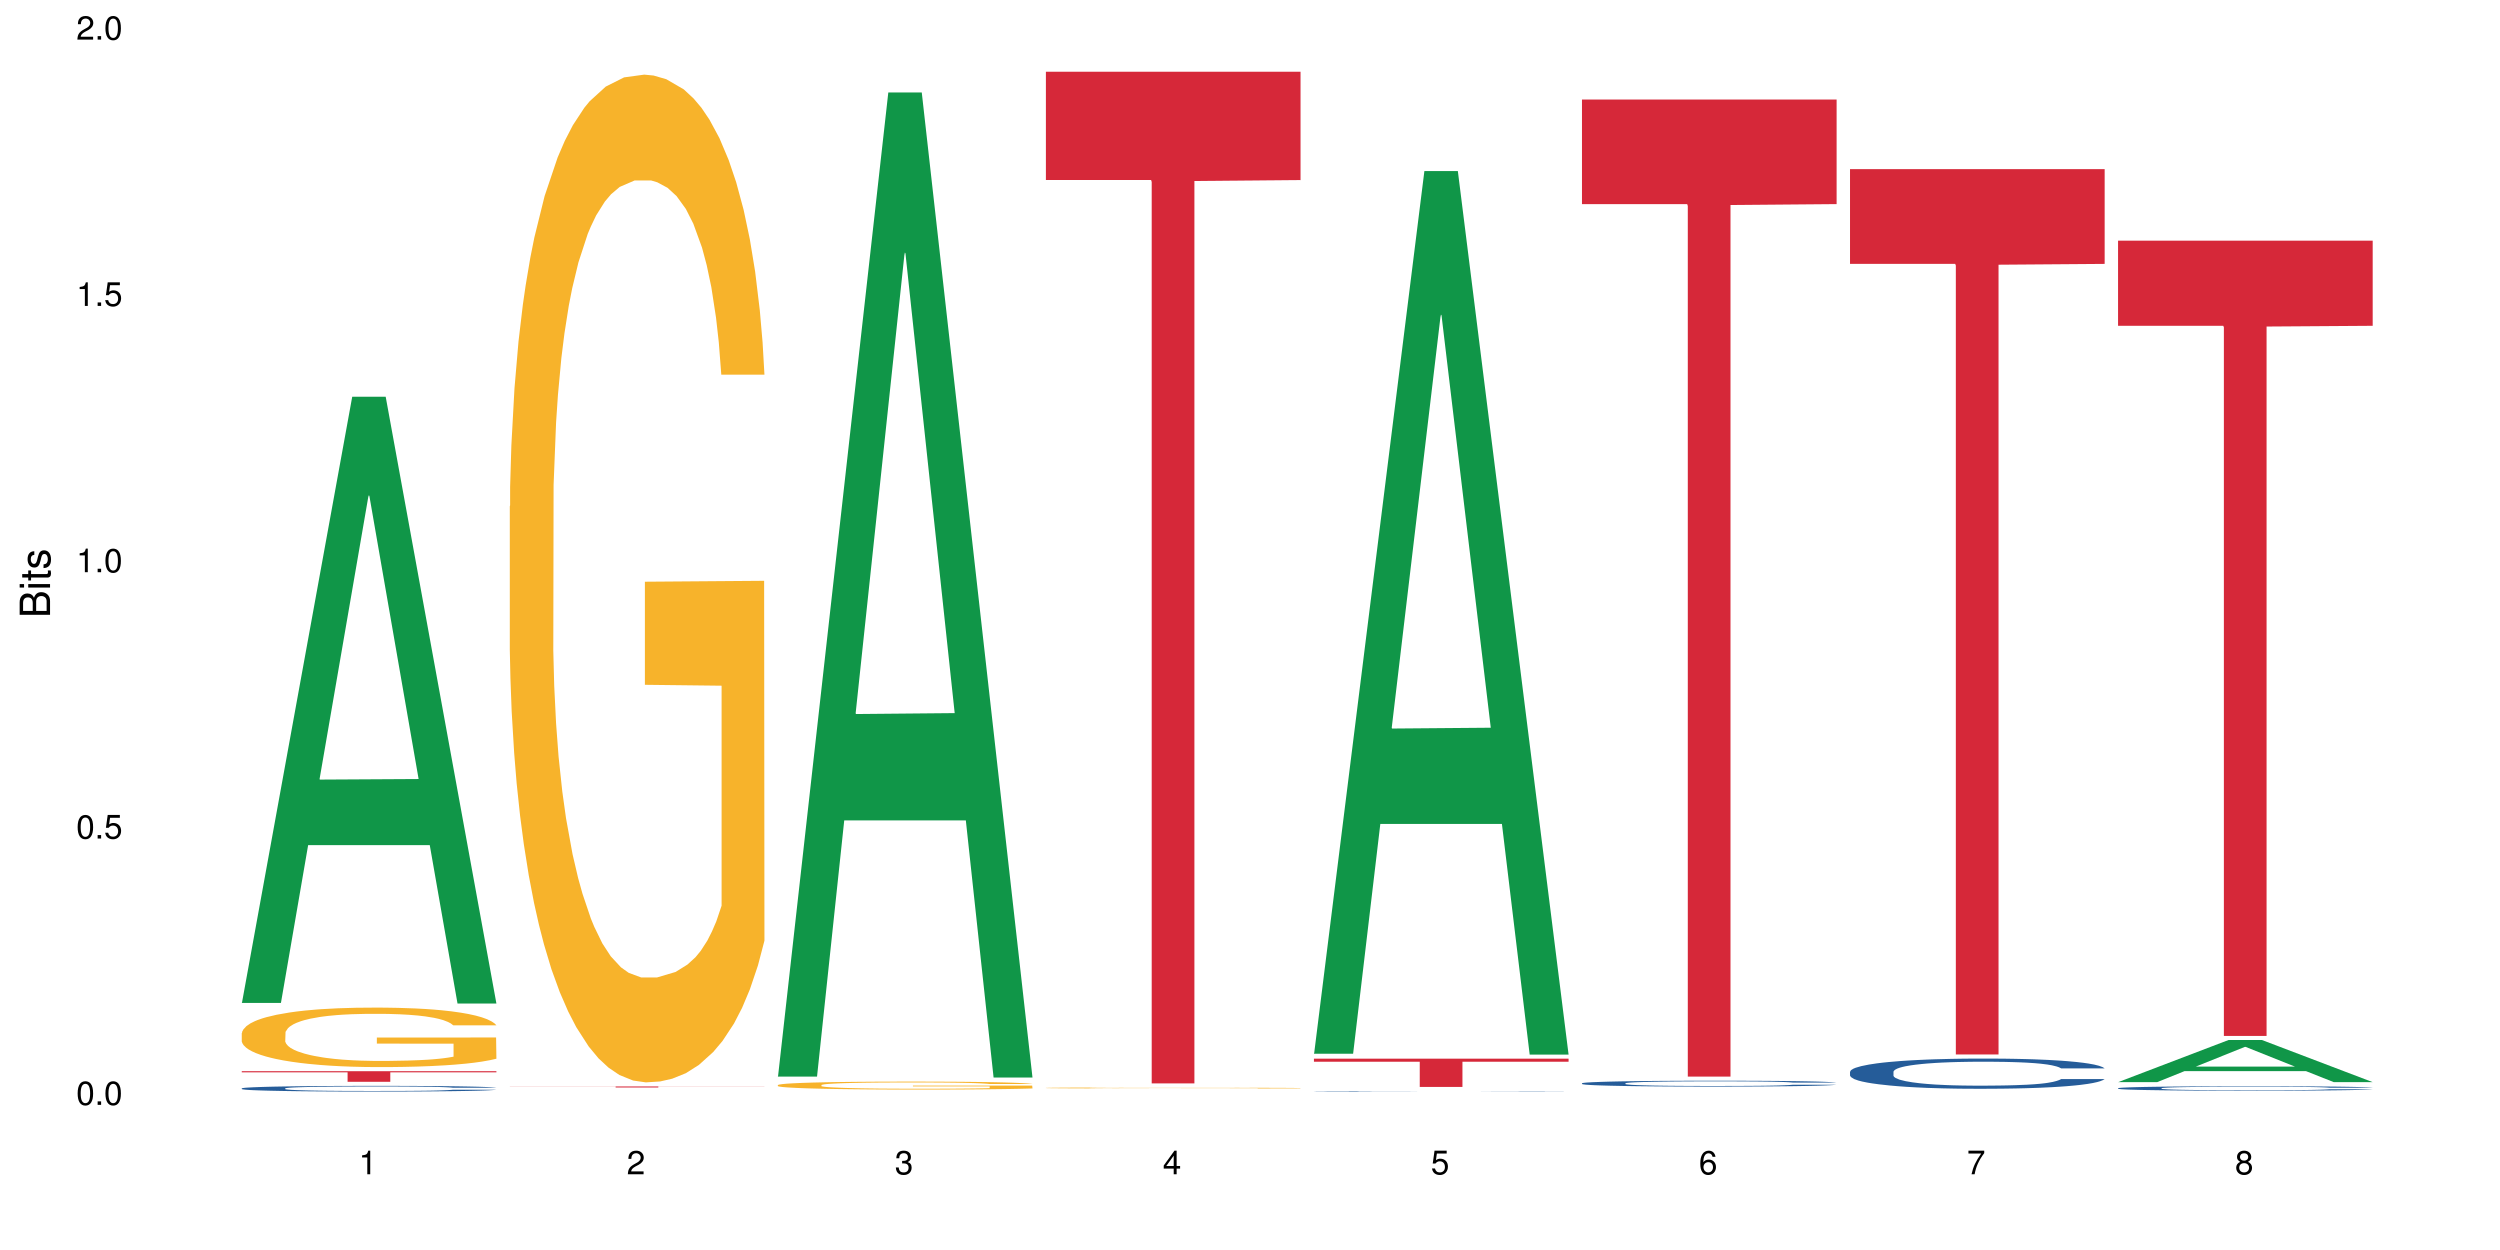 <?xml version="1.0" encoding="UTF-8"?>
<svg xmlns="http://www.w3.org/2000/svg" xmlns:xlink="http://www.w3.org/1999/xlink" width="720pt" height="360pt" viewBox="0 0 720 360" version="1.1">
<defs>
<g>
<symbol overflow="visible" id="glyph0-0">
<path style="stroke:none;" d=""/>
</symbol>
<symbol overflow="visible" id="glyph0-1">
<path style="stroke:none;" d="M 2.641 -6.797 C 2 -6.797 1.422 -6.531 1.078 -6.047 C 0.641 -5.453 0.406 -4.547 0.406 -3.297 C 0.406 -1 1.188 0.219 2.641 0.219 C 4.078 0.219 4.859 -1 4.859 -3.234 C 4.859 -4.562 4.656 -5.438 4.203 -6.047 C 3.844 -6.531 3.281 -6.797 2.641 -6.797 Z M 2.641 -6.047 C 3.547 -6.047 4 -5.125 4 -3.312 C 4 -1.375 3.562 -0.484 2.625 -0.484 C 1.734 -0.484 1.281 -1.422 1.281 -3.281 C 1.281 -5.141 1.734 -6.047 2.641 -6.047 Z M 2.641 -6.047 "/>
</symbol>
<symbol overflow="visible" id="glyph0-2">
<path style="stroke:none;" d="M 1.828 -1 L 0.828 -1 L 0.828 0 L 1.828 0 Z M 1.828 -1 "/>
</symbol>
<symbol overflow="visible" id="glyph0-3">
<path style="stroke:none;" d="M 4.562 -6.797 L 1.062 -6.797 L 0.547 -3.094 L 1.328 -3.094 C 1.719 -3.562 2.047 -3.734 2.578 -3.734 C 3.484 -3.734 4.062 -3.109 4.062 -2.094 C 4.062 -1.125 3.484 -0.531 2.578 -0.531 C 1.828 -0.531 1.375 -0.906 1.188 -1.672 L 0.328 -1.672 C 0.453 -1.109 0.547 -0.844 0.75 -0.594 C 1.125 -0.078 1.828 0.219 2.594 0.219 C 3.969 0.219 4.922 -0.781 4.922 -2.219 C 4.922 -3.562 4.031 -4.484 2.719 -4.484 C 2.25 -4.484 1.859 -4.359 1.469 -4.062 L 1.734 -5.969 L 4.562 -5.969 Z M 4.562 -6.797 "/>
</symbol>
<symbol overflow="visible" id="glyph0-4">
<path style="stroke:none;" d="M 2.484 -4.844 L 2.484 0 L 3.328 0 L 3.328 -6.797 L 2.766 -6.797 C 2.469 -5.75 2.281 -5.609 0.984 -5.453 L 0.984 -4.844 Z M 2.484 -4.844 "/>
</symbol>
<symbol overflow="visible" id="glyph0-5">
<path style="stroke:none;" d="M 4.859 -0.828 L 1.281 -0.828 C 1.359 -1.391 1.672 -1.75 2.5 -2.234 L 3.469 -2.75 C 4.406 -3.266 4.906 -3.969 4.906 -4.812 C 4.906 -5.375 4.672 -5.906 4.266 -6.266 C 3.859 -6.625 3.375 -6.797 2.719 -6.797 C 1.859 -6.797 1.219 -6.5 0.844 -5.922 C 0.609 -5.562 0.5 -5.125 0.484 -4.438 L 1.328 -4.438 C 1.359 -4.906 1.406 -5.188 1.531 -5.406 C 1.75 -5.812 2.188 -6.062 2.703 -6.062 C 3.469 -6.062 4.031 -5.516 4.031 -4.781 C 4.031 -4.25 3.719 -3.797 3.125 -3.438 L 2.234 -2.938 C 0.812 -2.141 0.406 -1.5 0.328 0 L 4.859 0 Z M 4.859 -0.828 "/>
</symbol>
<symbol overflow="visible" id="glyph0-6">
<path style="stroke:none;" d="M 2.125 -3.125 L 2.578 -3.125 C 3.516 -3.125 3.984 -2.703 3.984 -1.891 C 3.984 -1.031 3.469 -0.531 2.578 -0.531 C 1.656 -0.531 1.203 -0.984 1.156 -1.969 L 0.312 -1.969 C 0.344 -1.422 0.438 -1.078 0.609 -0.766 C 0.953 -0.109 1.625 0.219 2.547 0.219 C 3.953 0.219 4.859 -0.609 4.859 -1.906 C 4.859 -2.766 4.516 -3.25 3.703 -3.516 C 4.344 -3.766 4.656 -4.25 4.656 -4.938 C 4.656 -6.109 3.875 -6.797 2.578 -6.797 C 1.203 -6.797 0.484 -6.047 0.453 -4.609 L 1.297 -4.609 C 1.312 -5.016 1.344 -5.25 1.453 -5.453 C 1.641 -5.828 2.062 -6.062 2.594 -6.062 C 3.344 -6.062 3.797 -5.625 3.797 -4.906 C 3.797 -4.422 3.609 -4.141 3.25 -3.984 C 3.016 -3.891 2.719 -3.844 2.125 -3.844 Z M 2.125 -3.125 "/>
</symbol>
<symbol overflow="visible" id="glyph0-7">
<path style="stroke:none;" d="M 3.141 -1.625 L 3.141 0 L 3.984 0 L 3.984 -1.625 L 4.984 -1.625 L 4.984 -2.391 L 3.984 -2.391 L 3.984 -6.797 L 3.359 -6.797 L 0.266 -2.516 L 0.266 -1.625 Z M 3.141 -2.391 L 1 -2.391 L 3.141 -5.359 Z M 3.141 -2.391 "/>
</symbol>
<symbol overflow="visible" id="glyph0-8">
<path style="stroke:none;" d="M 4.781 -5.031 C 4.609 -6.141 3.891 -6.797 2.844 -6.797 C 2.094 -6.797 1.422 -6.438 1.031 -5.828 C 0.609 -5.172 0.406 -4.344 0.406 -3.094 C 0.406 -1.953 0.578 -1.234 0.984 -0.625 C 1.359 -0.078 1.953 0.219 2.703 0.219 C 3.984 0.219 4.922 -0.734 4.922 -2.078 C 4.922 -3.344 4.062 -4.234 2.844 -4.234 C 2.172 -4.234 1.641 -3.969 1.281 -3.469 C 1.281 -5.125 1.828 -6.047 2.797 -6.047 C 3.391 -6.047 3.797 -5.672 3.938 -5.031 Z M 2.734 -3.484 C 3.547 -3.484 4.062 -2.922 4.062 -2 C 4.062 -1.156 3.484 -0.531 2.703 -0.531 C 1.922 -0.531 1.328 -1.188 1.328 -2.047 C 1.328 -2.891 1.906 -3.484 2.734 -3.484 Z M 2.734 -3.484 "/>
</symbol>
<symbol overflow="visible" id="glyph0-9">
<path style="stroke:none;" d="M 4.984 -6.797 L 0.438 -6.797 L 0.438 -5.969 L 4.109 -5.969 C 2.5 -3.656 1.828 -2.234 1.328 0 L 2.219 0 C 2.594 -2.172 3.453 -4.047 4.984 -6.094 Z M 4.984 -6.797 "/>
</symbol>
<symbol overflow="visible" id="glyph0-10">
<path style="stroke:none;" d="M 3.75 -3.578 C 4.453 -4 4.688 -4.344 4.688 -4.984 C 4.688 -6.047 3.844 -6.797 2.641 -6.797 C 1.438 -6.797 0.594 -6.047 0.594 -4.984 C 0.594 -4.359 0.828 -4.016 1.516 -3.578 C 0.734 -3.203 0.359 -2.641 0.359 -1.891 C 0.359 -0.641 1.297 0.219 2.641 0.219 C 3.984 0.219 4.922 -0.641 4.922 -1.875 C 4.922 -2.641 4.531 -3.203 3.75 -3.578 Z M 2.641 -6.047 C 3.359 -6.047 3.812 -5.625 3.812 -4.969 C 3.812 -4.344 3.344 -3.922 2.641 -3.922 C 1.922 -3.922 1.453 -4.344 1.453 -4.984 C 1.453 -5.625 1.922 -6.047 2.641 -6.047 Z M 2.641 -3.203 C 3.484 -3.203 4.062 -2.672 4.062 -1.875 C 4.062 -1.062 3.484 -0.531 2.625 -0.531 C 1.797 -0.531 1.219 -1.078 1.219 -1.875 C 1.219 -2.672 1.797 -3.203 2.641 -3.203 Z M 2.641 -3.203 "/>
</symbol>
<symbol overflow="visible" id="glyph1-0">
<path style="stroke:none;" d=""/>
</symbol>
<symbol overflow="visible" id="glyph1-1">
<path style="stroke:none;" d="M 0 -0.953 L 0 -4.891 C 0 -5.719 -0.234 -6.344 -0.734 -6.797 C -1.188 -7.234 -1.812 -7.469 -2.5 -7.469 C -3.547 -7.469 -4.188 -7 -4.625 -5.875 C -4.984 -6.672 -5.641 -7.094 -6.531 -7.094 C -7.156 -7.094 -7.734 -6.859 -8.141 -6.391 C -8.562 -5.938 -8.75 -5.344 -8.75 -4.5 L -8.75 -0.953 Z M -4.984 -2.062 L -7.766 -2.062 L -7.766 -4.219 C -7.766 -4.844 -7.688 -5.203 -7.453 -5.5 C -7.219 -5.812 -6.859 -5.969 -6.375 -5.969 C -5.906 -5.969 -5.531 -5.812 -5.297 -5.5 C -5.062 -5.203 -4.984 -4.844 -4.984 -4.219 Z M -0.984 -2.062 L -4 -2.062 L -4 -4.781 C -4 -5.328 -3.859 -5.688 -3.578 -5.953 C -3.297 -6.219 -2.922 -6.359 -2.484 -6.359 C -2.062 -6.359 -1.688 -6.219 -1.406 -5.953 C -1.109 -5.688 -0.984 -5.328 -0.984 -4.781 Z M -0.984 -2.062 "/>
</symbol>
<symbol overflow="visible" id="glyph1-2">
<path style="stroke:none;" d="M -6.281 -1.797 L -6.281 -0.797 L 0 -0.797 L 0 -1.797 Z M -8.75 -1.797 L -8.75 -0.797 L -7.484 -0.797 L -7.484 -1.797 Z M -8.75 -1.797 "/>
</symbol>
<symbol overflow="visible" id="glyph1-3">
<path style="stroke:none;" d="M -6.281 -3.047 L -6.281 -2.016 L -8.016 -2.016 L -8.016 -1.016 L -6.281 -1.016 L -6.281 -0.172 L -5.469 -0.172 L -5.469 -1.016 L -0.719 -1.016 C -0.078 -1.016 0.281 -1.453 0.281 -2.234 C 0.281 -2.469 0.25 -2.719 0.188 -3.047 L -0.641 -3.047 C -0.609 -2.922 -0.594 -2.766 -0.594 -2.562 C -0.594 -2.141 -0.719 -2.016 -1.156 -2.016 L -5.469 -2.016 L -5.469 -3.047 Z M -6.281 -3.047 "/>
</symbol>
<symbol overflow="visible" id="glyph1-4">
<path style="stroke:none;" d="M -4.531 -5.25 C -5.766 -5.25 -6.469 -4.422 -6.469 -2.969 C -6.469 -1.516 -5.719 -0.562 -4.547 -0.562 C -3.562 -0.562 -3.094 -1.062 -2.734 -2.562 L -2.516 -3.484 C -2.344 -4.188 -2.094 -4.469 -1.625 -4.469 C -1.047 -4.469 -0.641 -3.875 -0.641 -3 C -0.641 -2.453 -0.797 -2 -1.062 -1.75 C -1.25 -1.594 -1.422 -1.531 -1.875 -1.469 L -1.875 -0.406 C -0.422 -0.453 0.281 -1.266 0.281 -2.922 C 0.281 -4.5 -0.5 -5.516 -1.719 -5.516 C -2.656 -5.516 -3.172 -4.984 -3.469 -3.734 L -3.703 -2.766 C -3.891 -1.953 -4.156 -1.609 -4.594 -1.609 C -5.172 -1.609 -5.547 -2.125 -5.547 -2.938 C -5.547 -3.75 -5.203 -4.172 -4.531 -4.203 Z M -4.531 -5.25 "/>
</symbol>
</g>
</defs>
<g id="surface103829">
<rect x="0" y="0" width="720" height="360" style="fill:rgb(100%,100%,100%);fill-opacity:1;stroke:none;"/>
<path style=" stroke:none;fill-rule:nonzero;fill:rgb(6.275%,58.824%,28.235%);fill-opacity:1;" d="M 69.629 288.844 L 69.707 288.68 L 101.441 114.258 L 111.078 114.258 L 142.965 289.008 L 131.762 289.008 L 123.77 243.391 L 88.746 243.391 L 80.91 288.844 L 69.629 288.844 L 92.117 224.523 L 120.559 224.359 L 106.375 142.809 L 106.219 142.645 L 106.062 143.137 L 92.039 224.359 L 92.117 224.523 Z M 69.629 288.844 "/>
<path style=" stroke:none;fill-rule:nonzero;fill:rgb(14.51%,36.078%,60%);fill-opacity:1;" d="M 69.629 313.445 L 69.719 313.445 L 69.719 313.406 L 69.988 313.352 L 70.613 313.277 L 71.238 313.23 L 72.848 313.141 L 75.086 313.055 L 77.41 312.988 L 79.109 312.949 L 80.629 312.922 L 84.117 312.867 L 86.355 312.836 L 88.77 312.812 L 91.719 312.785 L 93.867 312.77 L 98.695 312.746 L 102.273 312.738 L 105.047 312.73 L 111.039 312.73 L 114.613 312.738 L 117.207 312.746 L 120.07 312.758 L 122.484 312.77 L 126.688 312.805 L 130.445 312.848 L 132.145 312.871 L 134.828 312.918 L 136.883 312.961 L 138.316 313 L 139.926 313.055 L 141.355 313.121 L 142.43 313.199 L 142.965 313.266 L 130.445 313.266 L 129.82 313.203 L 129.102 313.156 L 127.762 313.098 L 126.422 313.051 L 124.543 313.008 L 122.844 312.98 L 120.516 312.953 L 118.461 312.934 L 116.312 312.922 L 114.258 312.91 L 110.32 312.902 L 105.762 312.902 L 104.062 312.906 L 100.574 312.918 L 98.695 312.93 L 96.012 312.949 L 94.133 312.969 L 91.898 313 L 90.379 313.023 L 88.5 313.062 L 87.16 313.098 L 85.637 313.148 L 84.742 313.184 L 83.938 313.227 L 83.223 313.277 L 82.688 313.328 L 82.328 313.383 L 82.148 313.438 L 82.148 313.668 L 82.328 313.723 L 82.777 313.785 L 83.938 313.879 L 85.637 313.957 L 87.605 314.02 L 89.484 314.066 L 90.559 314.086 L 91.988 314.109 L 94.223 314.141 L 97.445 314.172 L 99.32 314.184 L 102.184 314.195 L 105.137 314.199 L 109.07 314.199 L 112.559 314.195 L 114.883 314.188 L 117.297 314.176 L 120.605 314.148 L 122.664 314.125 L 124.453 314.098 L 125.793 314.066 L 126.688 314.043 L 128.031 313.996 L 129.102 313.945 L 129.906 313.895 L 130.445 313.844 L 142.965 313.844 L 142.43 313.902 L 141.625 313.961 L 140.82 314.004 L 139.566 314.059 L 138.137 314.105 L 136.078 314.156 L 134.379 314.191 L 132.145 314.227 L 130.086 314.258 L 127.852 314.281 L 124.543 314.312 L 122.395 314.328 L 120.07 314.34 L 117.297 314.352 L 113.809 314.363 L 110.055 314.371 L 106.566 314.371 L 102.809 314.367 L 100.035 314.363 L 96.371 314.348 L 91.809 314.32 L 88.5 314.293 L 85.906 314.266 L 83.672 314.234 L 81.168 314.195 L 77.945 314.129 L 75.98 314.078 L 74.637 314.035 L 73.117 313.977 L 72.043 313.926 L 70.793 313.84 L 69.898 313.734 L 69.629 313.652 Z M 69.629 313.445 "/>
<path style=" stroke:none;fill-rule:nonzero;fill:rgb(96.863%,70.196%,16.863%);fill-opacity:1;" d="M 69.629 297.527 L 69.719 297.512 L 69.719 297.199 L 70.078 296.496 L 70.973 295.523 L 72.133 294.727 L 73.387 294.102 L 74.191 293.77 L 75.531 293.301 L 76.695 292.957 L 79.645 292.254 L 83.402 291.598 L 85.461 291.312 L 87.785 291.047 L 91.094 290.75 L 92.613 290.641 L 97.266 290.391 L 102.543 290.234 L 108.355 290.188 L 111.039 290.203 L 114.703 290.266 L 119.711 290.438 L 122.574 290.594 L 124.809 290.75 L 127.137 290.953 L 129.996 291.266 L 132.68 291.645 L 134.828 292.02 L 136.973 292.488 L 138.762 292.988 L 140.281 293.535 L 141.625 294.195 L 142.43 294.742 L 142.965 295.289 L 130.535 295.289 L 129.82 294.742 L 129.016 294.32 L 127.672 293.801 L 126.332 293.426 L 124.988 293.129 L 122.484 292.723 L 120.34 292.473 L 117.656 292.254 L 115.062 292.113 L 112.109 292.02 L 110.32 291.988 L 105.582 291.988 L 101.289 292.098 L 98.785 292.223 L 96.996 292.348 L 94.492 292.582 L 92.973 292.77 L 92.078 292.895 L 89.395 293.379 L 87.605 293.816 L 86.621 294.117 L 85.371 294.586 L 84.477 295.008 L 83.492 295.633 L 82.953 296.102 L 82.238 297.168 L 82.148 299.984 L 82.418 300.578 L 82.953 301.223 L 83.672 301.785 L 84.742 302.379 L 85.816 302.832 L 87.695 303.445 L 89.305 303.852 L 90.559 304.117 L 92.973 304.539 L 93.957 304.68 L 96.281 304.961 L 98.695 305.18 L 101.648 305.367 L 103.883 305.461 L 107.461 305.543 L 112.02 305.543 L 117.387 305.445 L 120.785 305.32 L 123.109 305.195 L 124.633 305.086 L 126.508 304.914 L 127.852 304.758 L 129.102 304.586 L 130.625 304.32 L 130.625 300.578 L 108.535 300.562 L 108.535 298.812 L 142.875 298.797 L 142.965 304.914 L 141.086 305.336 L 138.762 305.746 L 136.527 306.059 L 134.199 306.324 L 130.891 306.621 L 128.207 306.809 L 124.094 307.027 L 120.34 307.168 L 116.402 307.262 L 112.914 307.309 L 108.801 307.324 L 105.137 307.293 L 101.199 307.199 L 98.07 307.074 L 95.207 306.918 L 92.344 306.715 L 88.77 306.387 L 86.441 306.121 L 84.027 305.793 L 81.613 305.398 L 79.469 304.977 L 78.035 304.648 L 76.605 304.273 L 75.086 303.805 L 73.652 303.273 L 72.582 302.785 L 71.598 302.238 L 70.883 301.723 L 70.164 301.02 L 69.809 300.453 L 69.629 299.969 Z M 69.629 297.527 "/>
<path style=" stroke:none;fill-rule:nonzero;fill:rgb(83.922%,15.686%,22.353%);fill-opacity:1;" d="M 69.629 308.504 L 142.965 308.504 L 142.965 308.832 L 112.402 308.836 L 112.402 311.551 L 100.105 311.551 L 100.105 308.836 L 99.926 308.832 L 69.629 308.832 Z M 69.629 308.504 "/>
<path style=" stroke:none;fill-rule:nonzero;fill:rgb(96.863%,70.196%,16.863%);fill-opacity:1;" d="M 146.824 145.801 L 146.914 145.535 L 146.914 140.234 L 147.273 128.309 L 148.168 111.875 L 149.328 98.355 L 150.582 87.754 L 151.387 82.188 L 152.727 74.238 L 153.891 68.406 L 156.844 56.477 L 160.598 45.344 L 162.656 40.574 L 164.98 36.07 L 168.289 31.031 L 169.809 29.176 L 174.461 24.938 L 179.738 22.285 L 185.551 21.492 L 188.234 21.754 L 191.898 22.816 L 196.91 25.73 L 199.77 28.383 L 202.008 31.031 L 204.332 34.477 L 207.195 39.781 L 209.875 46.141 L 212.023 52.504 L 214.168 60.453 L 215.957 68.934 L 217.477 78.211 L 218.82 89.344 L 219.625 98.621 L 220.16 107.898 L 207.73 107.898 L 207.016 98.621 L 206.211 91.465 L 204.867 82.719 L 203.527 76.355 L 202.184 71.32 L 199.68 64.43 L 197.535 60.188 L 194.852 56.477 L 192.258 54.094 L 189.305 52.504 L 187.52 51.973 L 182.777 51.973 L 178.484 53.828 L 175.98 55.949 L 174.191 58.066 L 171.688 62.043 L 170.168 65.223 L 169.273 67.344 L 166.59 75.562 L 164.801 82.984 L 163.816 88.02 L 162.566 95.973 L 161.672 103.129 L 160.688 113.73 L 160.152 121.68 L 159.434 139.703 L 159.348 187.414 L 159.613 197.484 L 160.152 208.352 L 160.867 217.895 L 161.941 227.969 L 163.012 235.652 L 164.891 245.992 L 166.5 252.883 L 167.754 257.387 L 170.168 264.543 L 171.152 266.93 L 173.477 271.699 L 175.891 275.41 L 178.844 278.594 L 181.078 280.184 L 184.656 281.508 L 189.219 281.508 L 194.582 279.918 L 197.98 277.797 L 200.309 275.676 L 201.828 273.82 L 203.707 270.906 L 205.047 268.254 L 206.301 265.34 L 207.82 260.832 L 207.82 197.484 L 185.73 197.223 L 185.73 167.535 L 220.07 167.27 L 220.16 270.906 L 218.285 278.062 L 215.957 284.953 L 213.723 290.254 L 211.398 294.762 L 208.086 299.797 L 205.406 302.977 L 201.289 306.688 L 197.535 309.074 L 193.598 310.664 L 190.113 311.461 L 185.996 311.723 L 182.332 311.195 L 178.395 309.605 L 175.266 307.484 L 172.402 304.832 L 169.543 301.387 L 165.965 295.82 L 163.641 291.316 L 161.223 285.75 L 158.809 279.121 L 156.664 271.965 L 155.23 266.398 L 153.801 260.039 L 152.281 252.086 L 150.852 243.074 L 149.777 234.859 L 148.793 225.582 L 148.078 216.836 L 147.363 204.906 L 147.004 195.367 L 146.824 187.148 Z M 146.824 145.801 "/>
<path style=" stroke:none;fill-rule:nonzero;fill:rgb(83.922%,15.686%,22.353%);fill-opacity:1;" d="M 146.824 312.902 L 220.16 312.902 L 220.16 312.934 L 189.598 312.934 L 189.598 313.195 L 177.301 313.195 L 177.301 312.934 L 146.824 312.934 Z M 146.824 312.902 "/>
<path style=" stroke:none;fill-rule:nonzero;fill:rgb(6.275%,58.824%,28.235%);fill-opacity:1;" d="M 224.02 310.059 L 224.098 309.793 L 255.832 26.637 L 265.469 26.637 L 297.355 310.324 L 286.152 310.324 L 278.16 236.273 L 243.141 236.273 L 235.305 310.059 L 224.02 310.059 L 246.508 205.641 L 274.949 205.375 L 260.77 72.984 L 260.609 72.719 L 260.453 73.52 L 246.43 205.375 L 246.508 205.641 Z M 224.02 310.059 "/>
<path style=" stroke:none;fill-rule:nonzero;fill:rgb(96.863%,70.196%,16.863%);fill-opacity:1;" d="M 224.02 312.484 L 224.109 312.484 L 224.109 312.441 L 224.469 312.348 L 225.363 312.219 L 226.523 312.109 L 227.777 312.027 L 228.582 311.984 L 229.926 311.922 L 231.086 311.875 L 234.039 311.781 L 237.793 311.695 L 239.852 311.656 L 242.176 311.621 L 245.484 311.582 L 247.004 311.566 L 251.656 311.531 L 256.934 311.512 L 262.746 311.504 L 265.43 311.508 L 269.098 311.516 L 274.105 311.539 L 276.965 311.559 L 279.203 311.582 L 281.527 311.609 L 284.391 311.648 L 287.074 311.699 L 289.219 311.75 L 291.367 311.812 L 293.152 311.879 L 294.676 311.953 L 296.016 312.039 L 296.82 312.113 L 297.355 312.188 L 284.926 312.188 L 284.211 312.113 L 283.406 312.059 L 282.062 311.988 L 280.723 311.938 L 279.383 311.898 L 276.875 311.844 L 274.73 311.809 L 272.047 311.781 L 269.453 311.762 L 266.504 311.75 L 264.715 311.746 L 259.973 311.746 L 255.68 311.762 L 253.176 311.777 L 251.387 311.793 L 248.883 311.824 L 247.363 311.852 L 246.469 311.867 L 243.785 311.93 L 241.996 311.988 L 241.016 312.031 L 239.762 312.094 L 238.867 312.148 L 237.883 312.23 L 237.348 312.297 L 236.633 312.438 L 236.543 312.812 L 236.809 312.891 L 237.348 312.977 L 238.062 313.055 L 239.137 313.133 L 240.207 313.191 L 242.086 313.273 L 243.695 313.328 L 244.949 313.363 L 247.363 313.422 L 248.348 313.441 L 250.672 313.477 L 253.086 313.508 L 256.039 313.531 L 258.273 313.543 L 261.852 313.555 L 266.414 313.555 L 271.777 313.543 L 275.176 313.527 L 277.504 313.508 L 279.023 313.492 L 280.902 313.473 L 282.242 313.449 L 283.496 313.426 L 285.016 313.391 L 285.016 312.891 L 262.926 312.891 L 262.926 312.656 L 297.27 312.656 L 297.355 313.473 L 295.48 313.527 L 293.152 313.582 L 290.918 313.625 L 288.594 313.66 L 285.285 313.699 L 282.602 313.723 L 278.488 313.754 L 274.73 313.773 L 270.797 313.785 L 267.309 313.789 L 263.195 313.793 L 259.527 313.789 L 255.59 313.777 L 252.461 313.758 L 249.598 313.738 L 246.738 313.711 L 243.16 313.668 L 240.836 313.633 L 238.422 313.59 L 236.004 313.535 L 233.859 313.48 L 232.43 313.438 L 230.996 313.387 L 229.477 313.324 L 228.047 313.25 L 226.973 313.188 L 225.988 313.113 L 225.273 313.047 L 224.559 312.949 L 224.199 312.875 L 224.02 312.812 Z M 224.02 312.484 "/>
<path style=" stroke:none;fill-rule:nonzero;fill:rgb(96.863%,70.196%,16.863%);fill-opacity:1;" d="M 301.219 313.316 L 301.305 313.316 L 301.305 313.312 L 301.664 313.301 L 302.559 313.281 L 303.723 313.27 L 304.973 313.258 L 305.777 313.254 L 307.121 313.246 L 308.281 313.238 L 311.234 313.227 L 314.988 313.215 L 317.047 313.211 L 319.371 313.207 L 322.68 313.199 L 324.203 313.199 L 328.852 313.195 L 334.129 313.191 L 346.293 313.191 L 351.301 313.195 L 354.164 313.199 L 356.398 313.199 L 358.723 313.203 L 361.586 313.211 L 364.27 313.215 L 366.414 313.223 L 368.562 313.23 L 370.352 313.238 L 371.871 313.25 L 373.211 313.262 L 374.016 313.27 L 374.555 313.277 L 362.121 313.277 L 361.406 313.27 L 360.602 313.262 L 359.262 313.254 L 357.918 313.246 L 356.578 313.242 L 354.074 313.234 L 351.926 313.23 L 349.242 313.227 L 346.648 313.223 L 332.875 313.223 L 330.371 313.227 L 328.586 313.227 L 326.078 313.23 L 324.559 313.234 L 323.664 313.238 L 320.98 313.246 L 319.195 313.254 L 318.211 313.258 L 316.957 313.266 L 316.062 313.273 L 315.078 313.285 L 314.543 313.293 L 313.828 313.312 L 313.738 313.359 L 314.008 313.371 L 314.543 313.383 L 315.258 313.391 L 316.332 313.402 L 317.406 313.41 L 319.281 313.418 L 320.895 313.426 L 322.145 313.43 L 324.559 313.438 L 325.543 313.441 L 327.867 313.445 L 330.285 313.449 L 333.234 313.453 L 335.469 313.453 L 339.047 313.457 L 343.609 313.457 L 348.977 313.453 L 352.375 313.453 L 354.699 313.449 L 356.219 313.449 L 358.098 313.445 L 359.438 313.441 L 360.691 313.438 L 362.211 313.434 L 362.211 313.371 L 340.121 313.371 L 340.121 313.34 L 374.465 313.34 L 374.555 313.445 L 372.676 313.453 L 370.352 313.457 L 368.113 313.465 L 365.789 313.469 L 362.48 313.473 L 359.797 313.477 L 355.684 313.48 L 351.926 313.484 L 332.789 313.484 L 329.656 313.48 L 326.797 313.48 L 323.934 313.477 L 320.355 313.469 L 318.031 313.465 L 315.617 313.461 L 313.203 313.453 L 311.055 313.445 L 309.625 313.441 L 308.191 313.434 L 306.672 313.426 L 305.242 313.418 L 304.168 313.406 L 303.184 313.398 L 302.469 313.391 L 301.754 313.379 L 301.395 313.367 L 301.219 313.359 Z M 301.219 313.316 "/>
<path style=" stroke:none;fill-rule:nonzero;fill:rgb(83.922%,15.686%,22.353%);fill-opacity:1;" d="M 301.219 20.664 L 374.555 20.664 L 374.555 51.848 L 343.988 52.125 L 343.988 312.012 L 331.691 312.012 L 331.691 52.398 L 331.516 51.848 L 301.219 51.848 Z M 301.219 20.664 "/>
<path style=" stroke:none;fill-rule:nonzero;fill:rgb(6.275%,58.824%,28.235%);fill-opacity:1;" d="M 378.414 303.48 L 378.492 303.242 L 410.223 49.258 L 419.859 49.258 L 451.75 303.719 L 440.547 303.719 L 432.555 237.297 L 397.531 237.297 L 389.695 303.48 L 378.414 303.48 L 400.898 209.82 L 429.34 209.582 L 415.16 90.832 L 415.004 90.594 L 414.848 91.312 L 400.82 209.582 L 400.898 209.82 Z M 378.414 303.48 "/>
<path style=" stroke:none;fill-rule:nonzero;fill:rgb(14.51%,36.078%,60%);fill-opacity:1;" d="M 378.414 314.285 L 378.504 314.285 L 378.504 314.281 L 378.77 314.277 L 379.398 314.27 L 380.023 314.266 L 381.633 314.258 L 383.867 314.25 L 386.195 314.242 L 387.895 314.238 L 389.414 314.234 L 392.902 314.23 L 395.137 314.227 L 397.551 314.227 L 400.504 314.223 L 402.648 314.223 L 407.48 314.219 L 425.992 314.219 L 428.855 314.223 L 431.27 314.223 L 435.473 314.227 L 439.227 314.23 L 440.926 314.23 L 443.609 314.234 L 445.668 314.238 L 447.098 314.242 L 448.707 314.25 L 450.141 314.254 L 451.211 314.262 L 451.75 314.27 L 439.227 314.27 L 438.602 314.262 L 437.887 314.258 L 436.547 314.254 L 435.203 314.25 L 433.324 314.246 L 431.625 314.242 L 429.301 314.238 L 427.246 314.238 L 425.098 314.234 L 409.355 314.234 L 407.48 314.238 L 404.797 314.238 L 402.918 314.242 L 400.684 314.242 L 399.16 314.246 L 397.285 314.25 L 395.941 314.254 L 394.422 314.258 L 393.527 314.262 L 392.723 314.266 L 392.008 314.27 L 391.469 314.273 L 391.113 314.277 L 390.934 314.285 L 390.934 314.305 L 391.113 314.312 L 391.559 314.316 L 392.723 314.324 L 394.422 314.332 L 396.391 314.34 L 398.266 314.344 L 399.34 314.344 L 400.773 314.348 L 403.008 314.348 L 406.227 314.352 L 408.105 314.352 L 410.969 314.355 L 423.668 314.355 L 426.082 314.352 L 429.391 314.352 L 431.449 314.348 L 433.234 314.344 L 434.578 314.344 L 435.473 314.34 L 436.812 314.336 L 437.887 314.332 L 438.691 314.328 L 439.227 314.32 L 451.75 314.32 L 451.211 314.328 L 449.602 314.336 L 448.352 314.34 L 446.918 314.348 L 444.863 314.352 L 443.164 314.355 L 440.926 314.359 L 438.871 314.359 L 436.637 314.363 L 433.324 314.367 L 426.082 314.367 L 422.594 314.371 L 408.82 314.371 L 405.152 314.367 L 400.594 314.367 L 397.285 314.363 L 394.691 314.359 L 392.453 314.359 L 389.949 314.355 L 386.73 314.348 L 384.762 314.344 L 383.422 314.34 L 381.902 314.336 L 380.828 314.328 L 379.574 314.32 L 378.68 314.312 L 378.414 314.305 Z M 378.414 314.285 "/>
<path style=" stroke:none;fill-rule:nonzero;fill:rgb(83.922%,15.686%,22.353%);fill-opacity:1;" d="M 378.414 304.898 L 451.75 304.898 L 451.75 305.77 L 421.184 305.777 L 421.184 313.039 L 408.887 313.039 L 408.887 305.785 L 408.711 305.77 L 378.414 305.77 Z M 378.414 304.898 "/>
<path style=" stroke:none;fill-rule:nonzero;fill:rgb(14.51%,36.078%,60%);fill-opacity:1;" d="M 455.609 311.98 L 455.699 311.98 L 455.699 311.941 L 455.965 311.883 L 456.594 311.809 L 457.219 311.758 L 458.828 311.668 L 461.066 311.582 L 463.391 311.512 L 465.09 311.473 L 466.609 311.441 L 470.098 311.383 L 472.332 311.355 L 474.746 311.328 L 477.699 311.301 L 479.848 311.285 L 484.676 311.262 L 488.254 311.25 L 491.023 311.246 L 497.016 311.246 L 500.594 311.254 L 503.188 311.262 L 506.051 311.273 L 508.465 311.285 L 512.668 311.32 L 516.426 311.363 L 518.125 311.391 L 520.805 311.438 L 522.863 311.484 L 524.293 311.523 L 525.906 311.582 L 527.336 311.648 L 528.41 311.73 L 528.945 311.797 L 516.426 311.797 L 515.797 311.734 L 515.082 311.684 L 513.742 311.621 L 512.398 311.578 L 510.523 311.531 L 508.824 311.504 L 506.496 311.473 L 504.441 311.457 L 502.293 311.441 L 500.238 311.434 L 496.301 311.422 L 491.742 311.422 L 490.043 311.426 L 486.555 311.438 L 484.676 311.449 L 481.992 311.473 L 480.113 311.492 L 477.879 311.523 L 476.359 311.547 L 474.48 311.59 L 473.137 311.625 L 471.617 311.676 L 470.723 311.715 L 469.918 311.758 L 469.203 311.809 L 468.668 311.863 L 468.309 311.918 L 468.129 311.973 L 468.129 312.215 L 468.309 312.27 L 468.758 312.332 L 469.918 312.43 L 471.617 312.512 L 473.586 312.574 L 475.465 312.621 L 476.535 312.645 L 477.969 312.668 L 480.203 312.699 L 483.422 312.73 L 485.301 312.742 L 488.164 312.754 L 491.113 312.762 L 495.051 312.762 L 498.539 312.754 L 500.863 312.746 L 503.277 312.734 L 506.586 312.707 L 508.645 312.684 L 510.434 312.652 L 511.773 312.625 L 512.668 312.598 L 514.008 312.551 L 515.082 312.5 L 515.887 312.445 L 516.426 312.395 L 528.945 312.395 L 528.41 312.453 L 527.605 312.516 L 526.797 312.559 L 525.547 312.613 L 524.117 312.66 L 522.059 312.715 L 520.359 312.75 L 518.125 312.789 L 516.066 312.82 L 513.832 312.844 L 510.523 312.875 L 508.375 312.891 L 506.051 312.906 L 503.277 312.918 L 499.789 312.93 L 496.035 312.934 L 492.547 312.938 L 488.789 312.934 L 486.016 312.926 L 482.352 312.914 L 477.789 312.887 L 474.48 312.855 L 471.887 312.828 L 469.648 312.797 L 467.145 312.754 L 463.926 312.688 L 461.957 312.633 L 460.617 312.59 L 459.098 312.531 L 458.023 312.477 L 456.773 312.391 L 455.879 312.281 L 455.609 312.195 Z M 455.609 311.98 "/>
<path style=" stroke:none;fill-rule:nonzero;fill:rgb(83.922%,15.686%,22.353%);fill-opacity:1;" d="M 455.609 28.66 L 528.945 28.66 L 528.945 58.781 L 498.383 59.047 L 498.383 310.066 L 486.086 310.066 L 486.086 59.312 L 485.906 58.781 L 455.609 58.781 Z M 455.609 28.66 "/>
<path style=" stroke:none;fill-rule:nonzero;fill:rgb(14.51%,36.078%,60%);fill-opacity:1;" d="M 532.805 308.66 L 532.895 308.652 L 532.895 308.461 L 533.164 308.16 L 533.789 307.777 L 534.414 307.516 L 536.023 307.047 L 538.262 306.594 L 540.586 306.242 L 542.285 306.035 L 543.805 305.879 L 547.293 305.582 L 549.527 305.434 L 551.945 305.297 L 554.895 305.164 L 557.043 305.082 L 561.871 304.957 L 565.449 304.898 L 568.223 304.875 L 574.215 304.875 L 577.789 304.906 L 580.383 304.949 L 583.246 305.012 L 585.66 305.082 L 589.863 305.258 L 593.621 305.48 L 595.32 305.609 L 598.004 305.855 L 600.059 306.094 L 601.492 306.301 L 603.102 306.594 L 604.531 306.949 L 605.605 307.355 L 606.141 307.699 L 593.621 307.699 L 592.996 307.379 L 592.277 307.133 L 590.938 306.809 L 589.598 306.578 L 587.719 306.348 L 586.02 306.195 L 583.691 306.043 L 581.637 305.949 L 579.488 305.879 L 577.434 305.828 L 573.496 305.781 L 568.938 305.781 L 567.238 305.797 L 563.75 305.863 L 561.871 305.918 L 559.188 306.027 L 557.309 306.133 L 555.074 306.289 L 553.555 306.426 L 551.676 306.633 L 550.336 306.816 L 548.812 307.078 L 547.918 307.277 L 547.113 307.5 L 546.398 307.762 L 545.863 308.039 L 545.504 308.332 L 545.324 308.621 L 545.324 309.852 L 545.504 310.137 L 545.953 310.473 L 547.113 310.957 L 548.812 311.375 L 550.781 311.711 L 552.66 311.949 L 553.734 312.059 L 555.164 312.188 L 557.398 312.348 L 560.617 312.504 L 562.496 312.57 L 565.359 312.633 L 568.309 312.664 L 572.246 312.664 L 575.734 312.633 L 578.059 312.594 L 580.473 312.527 L 583.781 312.395 L 585.84 312.266 L 587.629 312.117 L 588.969 311.965 L 589.863 311.836 L 591.207 311.59 L 592.277 311.32 L 593.082 311.043 L 593.621 310.773 L 606.141 310.773 L 605.605 311.09 L 604.801 311.402 L 603.996 311.633 L 602.742 311.91 L 601.312 312.156 L 599.254 312.434 L 597.555 312.617 L 595.32 312.816 L 593.262 312.965 L 591.027 313.102 L 587.719 313.262 L 585.57 313.34 L 583.246 313.41 L 580.473 313.477 L 576.984 313.531 L 573.23 313.562 L 569.742 313.57 L 565.984 313.555 L 563.211 313.523 L 559.547 313.449 L 554.984 313.309 L 551.676 313.156 L 549.082 313.008 L 546.848 312.848 L 544.344 312.633 L 541.121 312.281 L 539.156 312.012 L 537.812 311.789 L 536.293 311.48 L 535.219 311.203 L 533.969 310.758 L 533.074 310.191 L 532.805 309.754 Z M 532.805 308.66 "/>
<path style=" stroke:none;fill-rule:nonzero;fill:rgb(83.922%,15.686%,22.353%);fill-opacity:1;" d="M 532.805 48.703 L 606.141 48.703 L 606.141 76 L 575.578 76.238 L 575.578 303.695 L 563.281 303.695 L 563.281 76.48 L 563.102 76 L 532.805 76 Z M 532.805 48.703 "/>
<path style=" stroke:none;fill-rule:nonzero;fill:rgb(6.275%,58.824%,28.235%);fill-opacity:1;" d="M 610 311.648 L 610.078 311.637 L 641.812 299.527 L 651.449 299.527 L 683.336 311.66 L 672.133 311.66 L 664.141 308.492 L 629.117 308.492 L 621.285 311.648 L 610 311.648 L 632.488 307.184 L 660.93 307.172 L 646.746 301.512 L 646.59 301.5 L 646.434 301.535 L 632.41 307.172 L 632.488 307.184 Z M 610 311.648 "/>
<path style=" stroke:none;fill-rule:nonzero;fill:rgb(14.51%,36.078%,60%);fill-opacity:1;" d="M 610 313.398 L 610.09 313.398 L 610.09 313.367 L 610.359 313.324 L 610.984 313.27 L 611.609 313.23 L 613.219 313.16 L 615.457 313.094 L 617.781 313.039 L 619.48 313.012 L 621 312.988 L 624.488 312.945 L 626.727 312.922 L 629.141 312.902 L 632.09 312.883 L 634.238 312.871 L 639.066 312.852 L 642.645 312.844 L 645.418 312.84 L 651.41 312.84 L 654.988 312.844 L 657.578 312.848 L 660.441 312.859 L 662.855 312.871 L 667.059 312.895 L 670.816 312.93 L 672.516 312.945 L 675.199 312.984 L 677.254 313.02 L 678.688 313.051 L 680.297 313.094 L 681.727 313.145 L 682.801 313.207 L 683.336 313.258 L 670.816 313.258 L 670.191 313.207 L 669.477 313.172 L 668.133 313.125 L 666.793 313.09 L 664.914 313.055 L 663.215 313.035 L 660.891 313.012 L 658.832 312.996 L 656.688 312.988 L 654.629 312.98 L 650.695 312.973 L 646.133 312.973 L 644.434 312.977 L 640.945 312.984 L 639.066 312.992 L 636.383 313.008 L 634.508 313.023 L 632.27 313.047 L 630.75 313.066 L 628.871 313.098 L 627.531 313.125 L 626.008 313.164 L 625.117 313.195 L 624.309 313.227 L 623.594 313.266 L 623.059 313.305 L 622.699 313.352 L 622.523 313.391 L 622.523 313.574 L 622.699 313.617 L 623.148 313.664 L 624.309 313.738 L 626.008 313.801 L 627.977 313.848 L 629.855 313.883 L 630.93 313.902 L 632.359 313.918 L 634.594 313.941 L 637.816 313.965 L 639.691 313.977 L 642.555 313.984 L 645.508 313.988 L 649.441 313.988 L 652.93 313.984 L 655.254 313.98 L 657.668 313.969 L 660.977 313.949 L 663.035 313.93 L 664.824 313.91 L 666.164 313.887 L 667.059 313.867 L 668.402 313.832 L 669.477 313.793 L 670.281 313.75 L 670.816 313.711 L 683.336 313.711 L 682.801 313.758 L 681.996 313.805 L 681.191 313.836 L 679.938 313.879 L 678.508 313.914 L 676.449 313.957 L 674.75 313.984 L 672.516 314.012 L 670.457 314.035 L 668.223 314.055 L 664.914 314.078 L 662.766 314.09 L 660.441 314.102 L 657.668 314.109 L 654.18 314.117 L 650.426 314.121 L 646.938 314.125 L 643.18 314.121 L 640.41 314.117 L 636.742 314.105 L 632.18 314.086 L 628.871 314.062 L 626.277 314.039 L 624.043 314.016 L 621.539 313.984 L 618.316 313.934 L 616.352 313.895 L 615.008 313.859 L 613.488 313.816 L 612.414 313.773 L 611.164 313.707 L 610.27 313.625 L 610 313.559 Z M 610 313.398 "/>
<path style=" stroke:none;fill-rule:nonzero;fill:rgb(83.922%,15.686%,22.353%);fill-opacity:1;" d="M 610 69.312 L 683.336 69.312 L 683.336 93.828 L 652.773 94.043 L 652.773 298.348 L 640.477 298.348 L 640.477 94.258 L 640.297 93.828 L 610 93.828 Z M 610 69.312 "/>
<g style="fill:rgb(0%,0%,0%);fill-opacity:1;">
  <use xlink:href="#glyph0-1" x="21.957" y="318.198"/>
  <use xlink:href="#glyph0-2" x="27.291" y="318.198"/>
  <use xlink:href="#glyph0-1" x="29.958" y="318.198"/>
</g>
<g style="fill:rgb(0%,0%,0%);fill-opacity:1;">
  <use xlink:href="#glyph0-1" x="21.957" y="241.499"/>
  <use xlink:href="#glyph0-2" x="27.291" y="241.499"/>
  <use xlink:href="#glyph0-3" x="29.958" y="241.499"/>
</g>
<g style="fill:rgb(0%,0%,0%);fill-opacity:1;">
  <use xlink:href="#glyph0-4" x="21.957" y="164.8"/>
  <use xlink:href="#glyph0-2" x="27.291" y="164.8"/>
  <use xlink:href="#glyph0-1" x="29.958" y="164.8"/>
</g>
<g style="fill:rgb(0%,0%,0%);fill-opacity:1;">
  <use xlink:href="#glyph0-4" x="21.957" y="88.104"/>
  <use xlink:href="#glyph0-2" x="27.291" y="88.104"/>
  <use xlink:href="#glyph0-3" x="29.958" y="88.104"/>
</g>
<g style="fill:rgb(0%,0%,0%);fill-opacity:1;">
  <use xlink:href="#glyph0-5" x="21.957" y="11.405"/>
  <use xlink:href="#glyph0-2" x="27.291" y="11.405"/>
  <use xlink:href="#glyph0-1" x="29.958" y="11.405"/>
</g>
<g style="fill:rgb(0%,0%,0%);fill-opacity:1;">
  <use xlink:href="#glyph0-4" x="103.297" y="338.19"/>
</g>
<g style="fill:rgb(0%,0%,0%);fill-opacity:1;">
  <use xlink:href="#glyph0-5" x="180.492" y="338.19"/>
</g>
<g style="fill:rgb(0%,0%,0%);fill-opacity:1;">
  <use xlink:href="#glyph0-6" x="257.688" y="338.19"/>
</g>
<g style="fill:rgb(0%,0%,0%);fill-opacity:1;">
  <use xlink:href="#glyph0-7" x="334.887" y="338.19"/>
</g>
<g style="fill:rgb(0%,0%,0%);fill-opacity:1;">
  <use xlink:href="#glyph0-3" x="412.082" y="338.19"/>
</g>
<g style="fill:rgb(0%,0%,0%);fill-opacity:1;">
  <use xlink:href="#glyph0-8" x="489.277" y="338.19"/>
</g>
<g style="fill:rgb(0%,0%,0%);fill-opacity:1;">
  <use xlink:href="#glyph0-9" x="566.473" y="338.19"/>
</g>
<g style="fill:rgb(0%,0%,0%);fill-opacity:1;">
  <use xlink:href="#glyph0-10" x="643.668" y="338.19"/>
</g>
<g style="fill:rgb(0%,0%,0%);fill-opacity:1;">
  <use xlink:href="#glyph1-1" x="14.412" y="178.016"/>
  <use xlink:href="#glyph1-2" x="14.412" y="170.012"/>
  <use xlink:href="#glyph1-3" x="14.412" y="167.348"/>
  <use xlink:href="#glyph1-4" x="14.412" y="164.012"/>
</g>
</g>
</svg>
